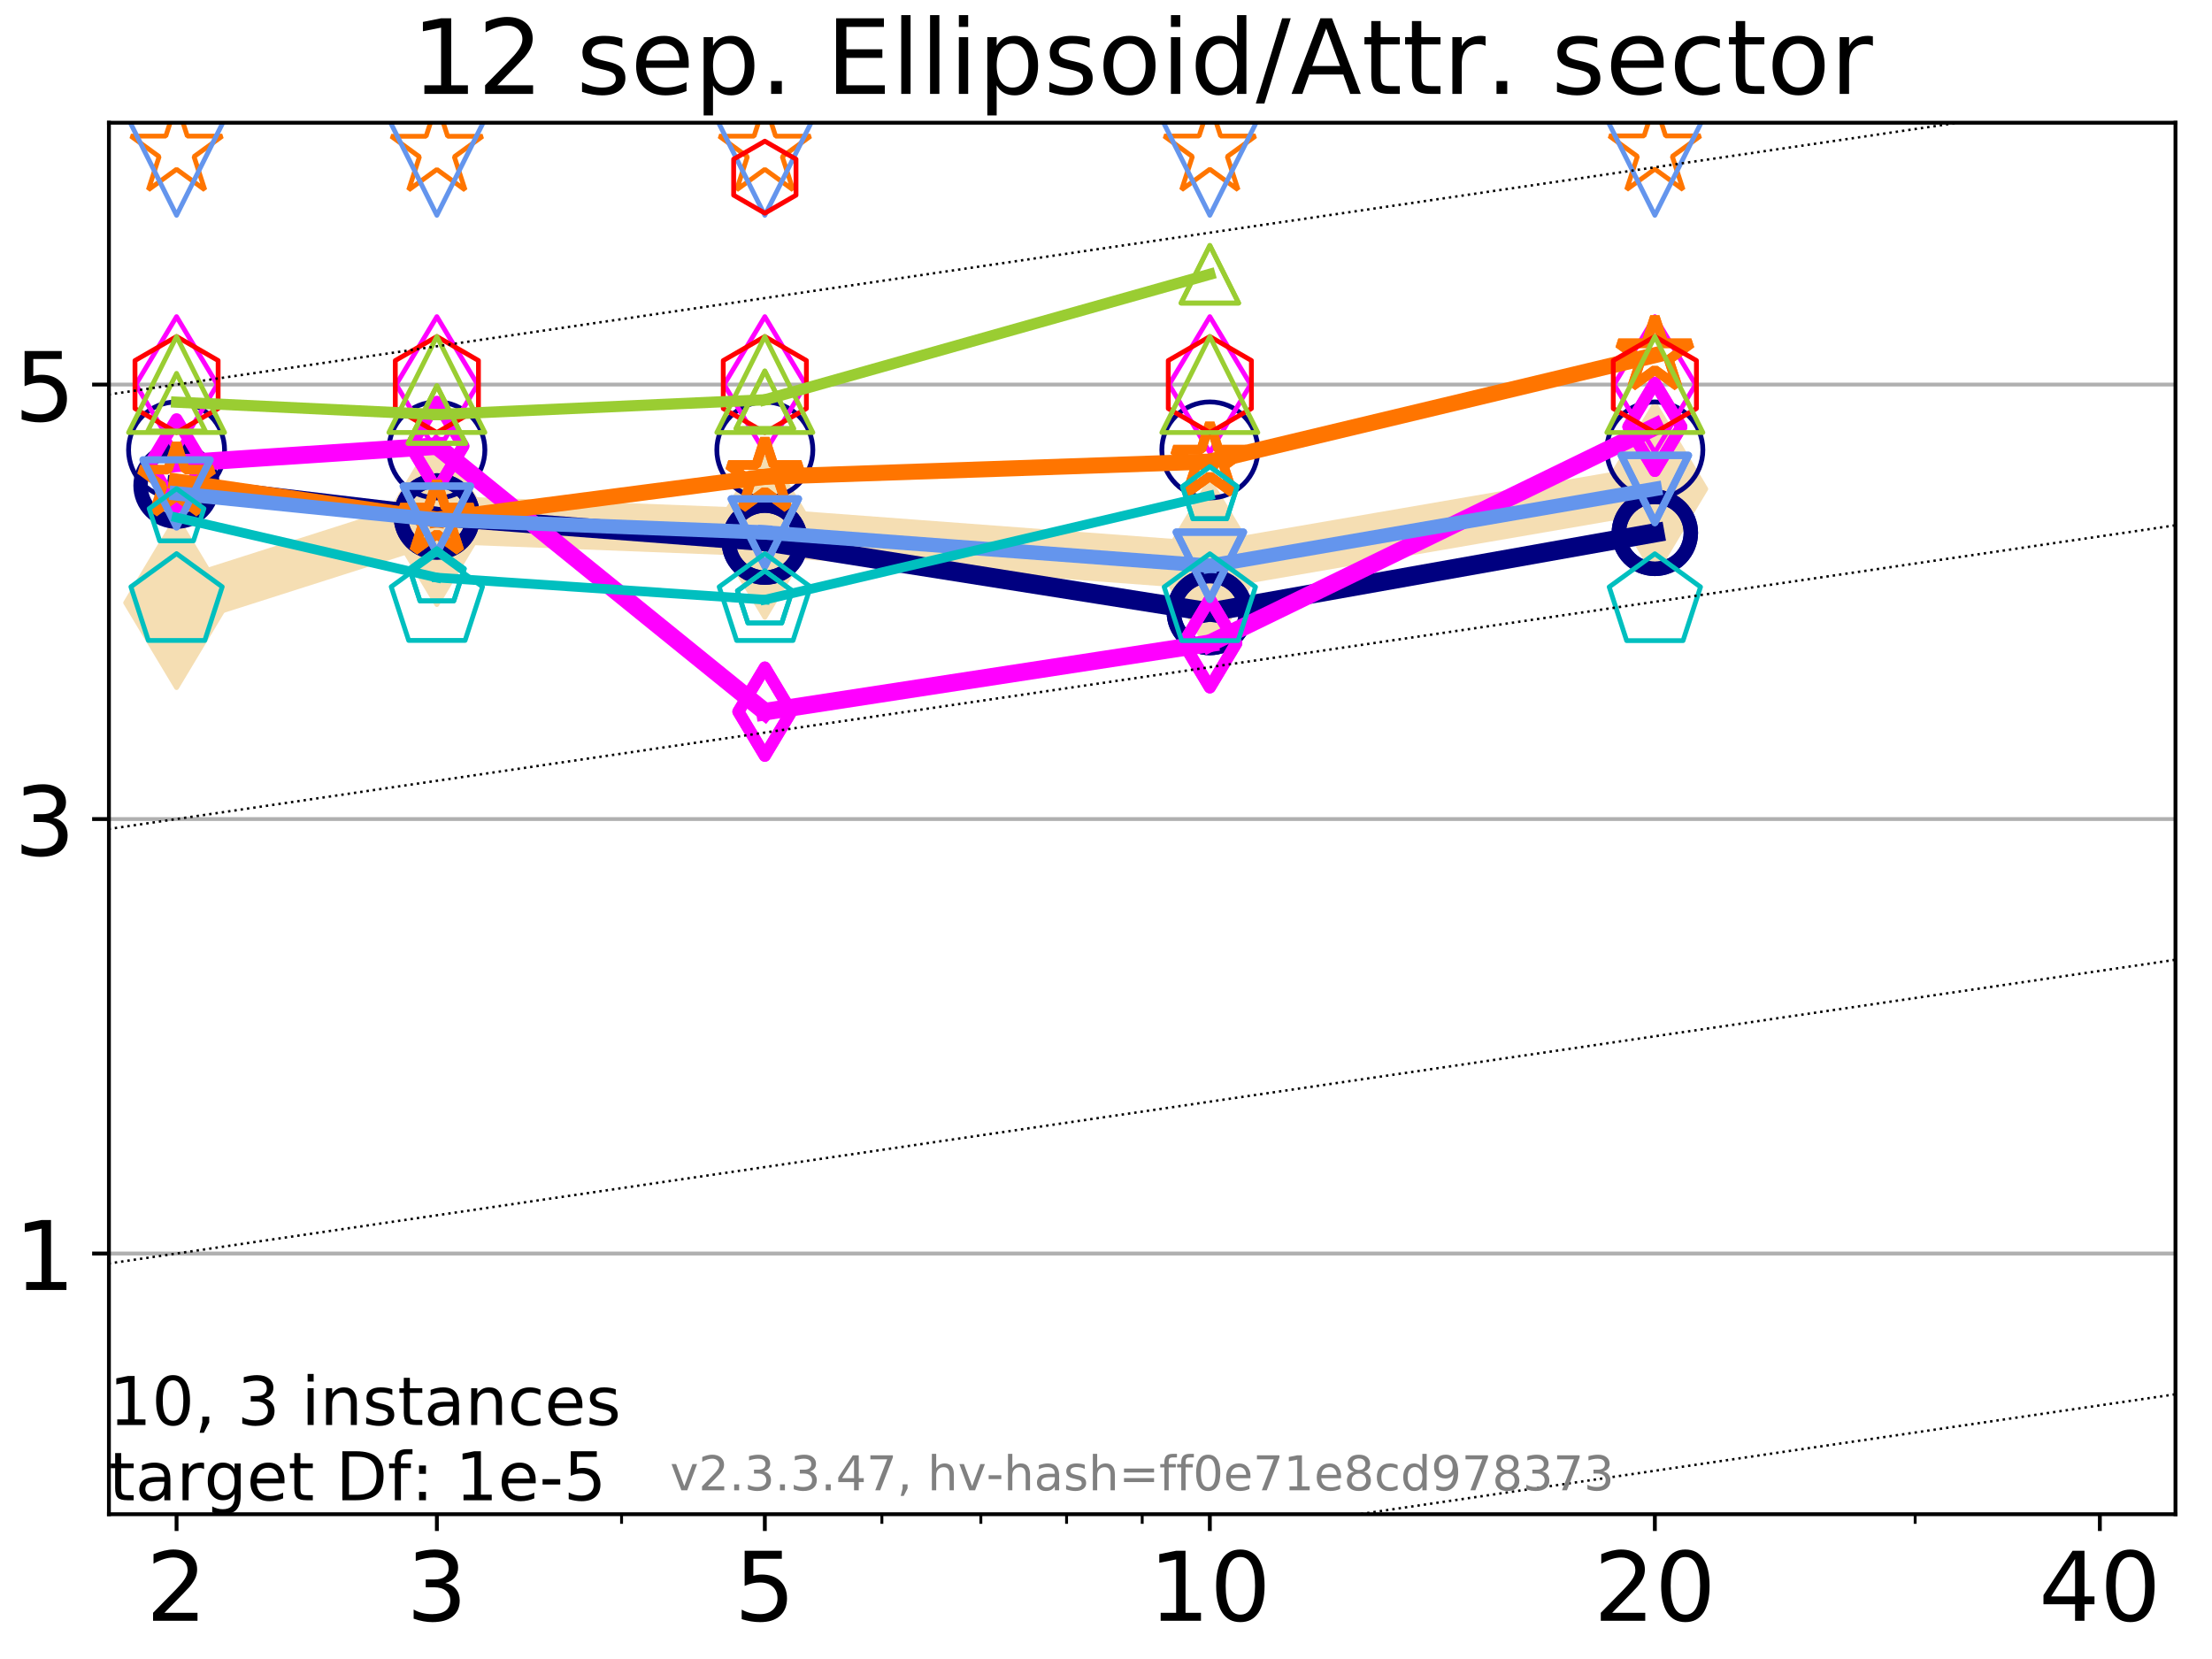 <?xml version="1.0" encoding="utf-8" standalone="no"?>
<!DOCTYPE svg PUBLIC "-//W3C//DTD SVG 1.1//EN"
  "http://www.w3.org/Graphics/SVG/1.1/DTD/svg11.dtd">
<!-- Created with matplotlib (https://matplotlib.org/) -->
<svg height="345.6pt" version="1.1" viewBox="0 0 460.8 345.6" width="460.8pt" xmlns="http://www.w3.org/2000/svg" xmlns:xlink="http://www.w3.org/1999/xlink">
 <defs>
  <style type="text/css">
*{stroke-linecap:butt;stroke-linejoin:round;}
  </style>
 </defs>
 <g id="figure_1">
  <g id="patch_1">
   <path d="M 0 345.6 
L 460.8 345.6 
L 460.8 0 
L 0 0 
z
" style="fill:#ffffff;"/>
  </g>
  <g id="axes_1">
   <g id="patch_2">
    <path d="M 22.69 315.44 
L 453.192 315.44 
L 453.192 25.56 
L 22.69 25.56 
z
" style="fill:#ffffff;"/>
   </g>
   <g id="line2d_1">
    <path clip-path="url(#pf37058fa23)" d="M 36.781 125.563 
L 91.009 108.267 
L 159.329 110.921 
L 252.032 117.85 
L 344.736 101.858 
" style="fill:none;stroke:#f5deb3;stroke-linecap:square;stroke-width:10;"/>
    <defs>
     <path d="M 0 17.678 
L 10.607 0 
L 0 -17.678 
L -10.607 0 
z
" id="mfa8e11a630" style="stroke:#f5deb3;stroke-linejoin:miter;"/>
    </defs>
    <g clip-path="url(#pf37058fa23)">
     <use style="fill:#f5deb3;stroke:#f5deb3;stroke-linejoin:miter;" x="36.781" xlink:href="#mfa8e11a630" y="125.563"/>
     <use style="fill:#f5deb3;stroke:#f5deb3;stroke-linejoin:miter;" x="91.009" xlink:href="#mfa8e11a630" y="108.267"/>
     <use style="fill:#f5deb3;stroke:#f5deb3;stroke-linejoin:miter;" x="159.329" xlink:href="#mfa8e11a630" y="110.921"/>
     <use style="fill:#f5deb3;stroke:#f5deb3;stroke-linejoin:miter;" x="252.032" xlink:href="#mfa8e11a630" y="117.85"/>
     <use style="fill:#f5deb3;stroke:#f5deb3;stroke-linejoin:miter;" x="344.736" xlink:href="#mfa8e11a630" y="101.858"/>
    </g>
   </g>
   <g id="matplotlib.axis_1">
    <g id="xtick_1">
     <g id="line2d_2">
      <defs>
       <path d="M 0 0 
L 0 3.5 
" id="m0b758e205a" style="stroke:#000000;stroke-width:0.8;"/>
      </defs>
      <g>
       <use style="stroke:#000000;stroke-width:0.8;" x="36.781" xlink:href="#m0b758e205a" y="315.44"/>
      </g>
     </g>
     <g id="text_1">
      <!-- 2 -->
      <defs>
       <path d="M 19.188 8.297 
L 53.609 8.297 
L 53.609 0 
L 7.328 0 
L 7.328 8.297 
Q 12.938 14.109 22.625 23.891 
Q 32.328 33.688 34.812 36.531 
Q 39.547 41.844 41.422 45.531 
Q 43.312 49.219 43.312 52.781 
Q 43.312 58.594 39.234 62.25 
Q 35.156 65.922 28.609 65.922 
Q 23.969 65.922 18.812 64.312 
Q 13.672 62.703 7.812 59.422 
L 7.812 69.391 
Q 13.766 71.781 18.938 73 
Q 24.125 74.219 28.422 74.219 
Q 39.75 74.219 46.484 68.547 
Q 53.219 62.891 53.219 53.422 
Q 53.219 48.922 51.531 44.891 
Q 49.859 40.875 45.406 35.406 
Q 44.188 33.984 37.641 27.219 
Q 31.109 20.453 19.188 8.297 
z
" id="DejaVuSans-50"/>
      </defs>
      <g transform="translate(30.419 337.637)scale(0.2 -0.2)">
       <use xlink:href="#DejaVuSans-50"/>
      </g>
     </g>
    </g>
    <g id="xtick_2">
     <g id="line2d_3">
      <g>
       <use style="stroke:#000000;stroke-width:0.8;" x="91.009" xlink:href="#m0b758e205a" y="315.44"/>
      </g>
     </g>
     <g id="text_2">
      <!-- 3 -->
      <defs>
       <path d="M 40.578 39.312 
Q 47.656 37.797 51.625 33 
Q 55.609 28.219 55.609 21.188 
Q 55.609 10.406 48.188 4.484 
Q 40.766 -1.422 27.094 -1.422 
Q 22.516 -1.422 17.656 -0.516 
Q 12.797 0.391 7.625 2.203 
L 7.625 11.719 
Q 11.719 9.328 16.594 8.109 
Q 21.484 6.891 26.812 6.891 
Q 36.078 6.891 40.938 10.547 
Q 45.797 14.203 45.797 21.188 
Q 45.797 27.641 41.281 31.266 
Q 36.766 34.906 28.719 34.906 
L 20.219 34.906 
L 20.219 43.016 
L 29.109 43.016 
Q 36.375 43.016 40.234 45.922 
Q 44.094 48.828 44.094 54.297 
Q 44.094 59.906 40.109 62.906 
Q 36.141 65.922 28.719 65.922 
Q 24.656 65.922 20.016 65.031 
Q 15.375 64.156 9.812 62.312 
L 9.812 71.094 
Q 15.438 72.656 20.344 73.438 
Q 25.25 74.219 29.594 74.219 
Q 40.828 74.219 47.359 69.109 
Q 53.906 64.016 53.906 55.328 
Q 53.906 49.266 50.438 45.094 
Q 46.969 40.922 40.578 39.312 
z
" id="DejaVuSans-51"/>
      </defs>
      <g transform="translate(84.647 337.637)scale(0.2 -0.2)">
       <use xlink:href="#DejaVuSans-51"/>
      </g>
     </g>
    </g>
    <g id="xtick_3">
     <g id="line2d_4">
      <g>
       <use style="stroke:#000000;stroke-width:0.8;" x="159.329" xlink:href="#m0b758e205a" y="315.44"/>
      </g>
     </g>
     <g id="text_3">
      <!-- 5 -->
      <defs>
       <path d="M 10.797 72.906 
L 49.516 72.906 
L 49.516 64.594 
L 19.828 64.594 
L 19.828 46.734 
Q 21.969 47.469 24.109 47.828 
Q 26.266 48.188 28.422 48.188 
Q 40.625 48.188 47.75 41.5 
Q 54.891 34.812 54.891 23.391 
Q 54.891 11.625 47.562 5.094 
Q 40.234 -1.422 26.906 -1.422 
Q 22.312 -1.422 17.547 -0.641 
Q 12.797 0.141 7.719 1.703 
L 7.719 11.625 
Q 12.109 9.234 16.797 8.062 
Q 21.484 6.891 26.703 6.891 
Q 35.156 6.891 40.078 11.328 
Q 45.016 15.766 45.016 23.391 
Q 45.016 31 40.078 35.438 
Q 35.156 39.891 26.703 39.891 
Q 22.75 39.891 18.812 39.016 
Q 14.891 38.141 10.797 36.281 
z
" id="DejaVuSans-53"/>
      </defs>
      <g transform="translate(152.966 337.637)scale(0.2 -0.2)">
       <use xlink:href="#DejaVuSans-53"/>
      </g>
     </g>
    </g>
    <g id="xtick_4">
     <g id="line2d_5">
      <g>
       <use style="stroke:#000000;stroke-width:0.8;" x="252.032" xlink:href="#m0b758e205a" y="315.44"/>
      </g>
     </g>
     <g id="text_4">
      <!-- 10 -->
      <defs>
       <path d="M 12.406 8.297 
L 28.516 8.297 
L 28.516 63.922 
L 10.984 60.406 
L 10.984 69.391 
L 28.422 72.906 
L 38.281 72.906 
L 38.281 8.297 
L 54.391 8.297 
L 54.391 0 
L 12.406 0 
z
" id="DejaVuSans-49"/>
       <path d="M 31.781 66.406 
Q 24.172 66.406 20.328 58.906 
Q 16.5 51.422 16.5 36.375 
Q 16.5 21.391 20.328 13.891 
Q 24.172 6.391 31.781 6.391 
Q 39.453 6.391 43.281 13.891 
Q 47.125 21.391 47.125 36.375 
Q 47.125 51.422 43.281 58.906 
Q 39.453 66.406 31.781 66.406 
z
M 31.781 74.219 
Q 44.047 74.219 50.516 64.516 
Q 56.984 54.828 56.984 36.375 
Q 56.984 17.969 50.516 8.266 
Q 44.047 -1.422 31.781 -1.422 
Q 19.531 -1.422 13.062 8.266 
Q 6.594 17.969 6.594 36.375 
Q 6.594 54.828 13.062 64.516 
Q 19.531 74.219 31.781 74.219 
z
" id="DejaVuSans-48"/>
      </defs>
      <g transform="translate(239.307 337.637)scale(0.2 -0.2)">
       <use xlink:href="#DejaVuSans-49"/>
       <use x="63.623" xlink:href="#DejaVuSans-48"/>
      </g>
     </g>
    </g>
    <g id="xtick_5">
     <g id="line2d_6">
      <g>
       <use style="stroke:#000000;stroke-width:0.8;" x="344.736" xlink:href="#m0b758e205a" y="315.44"/>
      </g>
     </g>
     <g id="text_5">
      <!-- 20 -->
      <g transform="translate(332.011 337.637)scale(0.2 -0.2)">
       <use xlink:href="#DejaVuSans-50"/>
       <use x="63.623" xlink:href="#DejaVuSans-48"/>
      </g>
     </g>
    </g>
    <g id="xtick_6">
     <g id="line2d_7">
      <g>
       <use style="stroke:#000000;stroke-width:0.8;" x="437.439" xlink:href="#m0b758e205a" y="315.44"/>
      </g>
     </g>
     <g id="text_6">
      <!-- 40 -->
      <defs>
       <path d="M 37.797 64.312 
L 12.891 25.391 
L 37.797 25.391 
z
M 35.203 72.906 
L 47.609 72.906 
L 47.609 25.391 
L 58.016 25.391 
L 58.016 17.188 
L 47.609 17.188 
L 47.609 0 
L 37.797 0 
L 37.797 17.188 
L 4.891 17.188 
L 4.891 26.703 
z
" id="DejaVuSans-52"/>
      </defs>
      <g transform="translate(424.714 337.637)scale(0.2 -0.2)">
       <use xlink:href="#DejaVuSans-52"/>
       <use x="63.623" xlink:href="#DejaVuSans-48"/>
      </g>
     </g>
    </g>
    <g id="xtick_7">
     <g id="line2d_8">
      <defs>
       <path d="M 0 0 
L 0 2 
" id="mf70145eeaa" style="stroke:#000000;stroke-width:0.6;"/>
      </defs>
      <g>
       <use style="stroke:#000000;stroke-width:0.6;" x="129.485" xlink:href="#mf70145eeaa" y="315.44"/>
      </g>
     </g>
    </g>
    <g id="xtick_8">
     <g id="line2d_9">
      <g>
       <use style="stroke:#000000;stroke-width:0.6;" x="183.713" xlink:href="#mf70145eeaa" y="315.44"/>
      </g>
     </g>
    </g>
    <g id="xtick_9">
     <g id="line2d_10">
      <g>
       <use style="stroke:#000000;stroke-width:0.6;" x="204.329" xlink:href="#mf70145eeaa" y="315.44"/>
      </g>
     </g>
    </g>
    <g id="xtick_10">
     <g id="line2d_11">
      <g>
       <use style="stroke:#000000;stroke-width:0.6;" x="222.188" xlink:href="#mf70145eeaa" y="315.44"/>
      </g>
     </g>
    </g>
    <g id="xtick_11">
     <g id="line2d_12">
      <g>
       <use style="stroke:#000000;stroke-width:0.6;" x="237.941" xlink:href="#mf70145eeaa" y="315.44"/>
      </g>
     </g>
    </g>
    <g id="xtick_12">
     <g id="line2d_13">
      <g>
       <use style="stroke:#000000;stroke-width:0.6;" x="398.964" xlink:href="#mf70145eeaa" y="315.44"/>
      </g>
     </g>
    </g>
   </g>
   <g id="matplotlib.axis_2">
    <g id="ytick_1">
     <g id="line2d_14">
      <path clip-path="url(#pf37058fa23)" d="M 22.69 261.132 
L 453.192 261.132 
" style="fill:none;stroke:#b0b0b0;stroke-linecap:square;stroke-width:0.8;"/>
     </g>
     <g id="line2d_15">
      <defs>
       <path d="M 0 0 
L -3.5 0 
" id="mf8621a1e2c" style="stroke:#000000;stroke-width:0.8;"/>
      </defs>
      <g>
       <use style="stroke:#000000;stroke-width:0.8;" x="22.69" xlink:href="#mf8621a1e2c" y="261.132"/>
      </g>
     </g>
     <g id="text_7">
      <!-- 1 -->
      <g transform="translate(2.965 268.731)scale(0.2 -0.2)">
       <use xlink:href="#DejaVuSans-49"/>
      </g>
     </g>
    </g>
    <g id="ytick_2">
     <g id="line2d_16">
      <path clip-path="url(#pf37058fa23)" d="M 22.69 170.62 
L 453.192 170.62 
" style="fill:none;stroke:#b0b0b0;stroke-linecap:square;stroke-width:0.8;"/>
     </g>
     <g id="line2d_17">
      <g>
       <use style="stroke:#000000;stroke-width:0.8;" x="22.69" xlink:href="#mf8621a1e2c" y="170.62"/>
      </g>
     </g>
     <g id="text_8">
      <!-- 3 -->
      <g transform="translate(2.965 178.218)scale(0.2 -0.2)">
       <use xlink:href="#DejaVuSans-51"/>
      </g>
     </g>
    </g>
    <g id="ytick_3">
     <g id="line2d_18">
      <path clip-path="url(#pf37058fa23)" d="M 22.69 80.107 
L 453.192 80.107 
" style="fill:none;stroke:#b0b0b0;stroke-linecap:square;stroke-width:0.8;"/>
     </g>
     <g id="line2d_19">
      <g>
       <use style="stroke:#000000;stroke-width:0.8;" x="22.69" xlink:href="#mf8621a1e2c" y="80.107"/>
      </g>
     </g>
     <g id="text_9">
      <!-- 5 -->
      <g transform="translate(2.965 87.706)scale(0.2 -0.2)">
       <use xlink:href="#DejaVuSans-53"/>
      </g>
     </g>
    </g>
   </g>
   <g id="line2d_20">
    <path clip-path="url(#pf37058fa23)" d="M 36.781 101.16 
L 91.009 107.582 
" style="fill:none;stroke:#000080;stroke-linecap:square;stroke-width:4;"/>
    <defs>
     <path d="M 0 7.5 
C 1.989 7.5 3.897 6.71 5.303 5.303 
C 6.71 3.897 7.5 1.989 7.5 0 
C 7.5 -1.989 6.71 -3.897 5.303 -5.303 
C 3.897 -6.71 1.989 -7.5 0 -7.5 
C -1.989 -7.5 -3.897 -6.71 -5.303 -5.303 
C -6.71 -3.897 -7.5 -1.989 -7.5 0 
C -7.5 1.989 -6.71 3.897 -5.303 5.303 
C -3.897 6.71 -1.989 7.5 0 7.5 
z
" id="macfe67b1b6" style="stroke:#000080;stroke-width:3;"/>
    </defs>
    <g clip-path="url(#pf37058fa23)">
     <use style="fill-opacity:0;stroke:#000080;stroke-width:3;" x="36.781" xlink:href="#macfe67b1b6" y="101.16"/>
     <use style="fill-opacity:0;stroke:#000080;stroke-width:3;" x="91.009" xlink:href="#macfe67b1b6" y="107.582"/>
    </g>
   </g>
   <g id="line2d_21">
    <path clip-path="url(#pf37058fa23)" d="M 91.009 107.582 
L 159.329 112.826 
" style="fill:none;stroke:#000080;stroke-linecap:square;stroke-width:4;"/>
    <g clip-path="url(#pf37058fa23)">
     <use style="fill-opacity:0;stroke:#000080;stroke-width:3;" x="91.009" xlink:href="#macfe67b1b6" y="107.582"/>
     <use style="fill-opacity:0;stroke:#000080;stroke-width:3;" x="159.329" xlink:href="#macfe67b1b6" y="112.826"/>
    </g>
   </g>
   <g id="line2d_22">
    <path clip-path="url(#pf37058fa23)" d="M 159.329 112.826 
L 252.032 127.499 
" style="fill:none;stroke:#000080;stroke-linecap:square;stroke-width:4;"/>
    <g clip-path="url(#pf37058fa23)">
     <use style="fill-opacity:0;stroke:#000080;stroke-width:3;" x="159.329" xlink:href="#macfe67b1b6" y="112.826"/>
     <use style="fill-opacity:0;stroke:#000080;stroke-width:3;" x="252.032" xlink:href="#macfe67b1b6" y="127.499"/>
    </g>
   </g>
   <g id="line2d_23">
    <path clip-path="url(#pf37058fa23)" d="M 252.032 127.499 
L 344.736 111.004 
" style="fill:none;stroke:#000080;stroke-linecap:square;stroke-width:4;"/>
    <g clip-path="url(#pf37058fa23)">
     <use style="fill-opacity:0;stroke:#000080;stroke-width:3;" x="252.032" xlink:href="#macfe67b1b6" y="127.499"/>
     <use style="fill-opacity:0;stroke:#000080;stroke-width:3;" x="344.736" xlink:href="#macfe67b1b6" y="111.004"/>
    </g>
   </g>
   <g id="line2d_24">
    <path clip-path="url(#pf37058fa23)" d="M 344.736 111.004 
" style="fill:none;stroke:#000080;stroke-linecap:square;stroke-width:4;"/>
    <g clip-path="url(#pf37058fa23)">
     <use style="fill-opacity:0;stroke:#000080;stroke-width:3;" x="344.736" xlink:href="#macfe67b1b6" y="111.004"/>
    </g>
   </g>
   <g id="line2d_25"/>
   <g id="line2d_26">
    <defs>
     <path d="M 0 10 
C 2.652 10 5.196 8.946 7.071 7.071 
C 8.946 5.196 10 2.652 10 0 
C 10 -2.652 8.946 -5.196 7.071 -7.071 
C 5.196 -8.946 2.652 -10 0 -10 
C -2.652 -10 -5.196 -8.946 -7.071 -7.071 
C -8.946 -5.196 -10 -2.652 -10 0 
C -10 2.652 -8.946 5.196 -7.071 7.071 
C -5.196 8.946 -2.652 10 0 10 
z
" id="m165fe18e5e" style="stroke:#000080;"/>
    </defs>
    <g clip-path="url(#pf37058fa23)">
     <use style="fill-opacity:0;stroke:#000080;" x="36.781" xlink:href="#m165fe18e5e" y="93.728"/>
     <use style="fill-opacity:0;stroke:#000080;" x="91.009" xlink:href="#m165fe18e5e" y="93.729"/>
     <use style="fill-opacity:0;stroke:#000080;" x="159.329" xlink:href="#m165fe18e5e" y="93.73"/>
     <use style="fill-opacity:0;stroke:#000080;" x="252.032" xlink:href="#m165fe18e5e" y="93.73"/>
     <use style="fill-opacity:0;stroke:#000080;" x="344.736" xlink:href="#m165fe18e5e" y="93.728"/>
    </g>
   </g>
   <g id="line2d_27">
    <path clip-path="url(#pf37058fa23)" d="M 36.781 96.529 
L 91.009 92.925 
" style="fill:none;stroke:#ff00ff;stroke-linecap:square;stroke-width:3.667;"/>
    <defs>
     <path d="M 0 9.192 
L 5.515 0 
L 0 -9.192 
L -5.515 0 
z
" id="m29b256289a" style="stroke:#ff00ff;stroke-linejoin:miter;stroke-width:2.5;"/>
    </defs>
    <g clip-path="url(#pf37058fa23)">
     <use style="fill-opacity:0;stroke:#ff00ff;stroke-linejoin:miter;stroke-width:2.5;" x="36.781" xlink:href="#m29b256289a" y="96.529"/>
     <use style="fill-opacity:0;stroke:#ff00ff;stroke-linejoin:miter;stroke-width:2.5;" x="91.009" xlink:href="#m29b256289a" y="92.925"/>
    </g>
   </g>
   <g id="line2d_28">
    <path clip-path="url(#pf37058fa23)" d="M 91.009 92.925 
L 159.329 148.25 
" style="fill:none;stroke:#ff00ff;stroke-linecap:square;stroke-width:3.667;"/>
    <g clip-path="url(#pf37058fa23)">
     <use style="fill-opacity:0;stroke:#ff00ff;stroke-linejoin:miter;stroke-width:2.5;" x="91.009" xlink:href="#m29b256289a" y="92.925"/>
     <use style="fill-opacity:0;stroke:#ff00ff;stroke-linejoin:miter;stroke-width:2.5;" x="159.329" xlink:href="#m29b256289a" y="148.25"/>
    </g>
   </g>
   <g id="line2d_29">
    <path clip-path="url(#pf37058fa23)" d="M 159.329 148.25 
L 252.032 134.008 
" style="fill:none;stroke:#ff00ff;stroke-linecap:square;stroke-width:3.667;"/>
    <g clip-path="url(#pf37058fa23)">
     <use style="fill-opacity:0;stroke:#ff00ff;stroke-linejoin:miter;stroke-width:2.5;" x="159.329" xlink:href="#m29b256289a" y="148.25"/>
     <use style="fill-opacity:0;stroke:#ff00ff;stroke-linejoin:miter;stroke-width:2.5;" x="252.032" xlink:href="#m29b256289a" y="134.008"/>
    </g>
   </g>
   <g id="line2d_30">
    <path clip-path="url(#pf37058fa23)" d="M 252.032 134.008 
L 344.736 88.915 
" style="fill:none;stroke:#ff00ff;stroke-linecap:square;stroke-width:3.667;"/>
    <g clip-path="url(#pf37058fa23)">
     <use style="fill-opacity:0;stroke:#ff00ff;stroke-linejoin:miter;stroke-width:2.5;" x="252.032" xlink:href="#m29b256289a" y="134.008"/>
     <use style="fill-opacity:0;stroke:#ff00ff;stroke-linejoin:miter;stroke-width:2.5;" x="344.736" xlink:href="#m29b256289a" y="88.915"/>
    </g>
   </g>
   <g id="line2d_31">
    <path clip-path="url(#pf37058fa23)" d="M 344.736 88.915 
" style="fill:none;stroke:#ff00ff;stroke-linecap:square;stroke-width:3.667;"/>
    <g clip-path="url(#pf37058fa23)">
     <use style="fill-opacity:0;stroke:#ff00ff;stroke-linejoin:miter;stroke-width:2.5;" x="344.736" xlink:href="#m29b256289a" y="88.915"/>
    </g>
   </g>
   <g id="line2d_32"/>
   <g id="line2d_33">
    <defs>
     <path d="M 0 14.142 
L 8.485 0 
L 0 -14.142 
L -8.485 0 
z
" id="m65a7c9622f" style="stroke:#ff00ff;stroke-linejoin:miter;"/>
    </defs>
    <g clip-path="url(#pf37058fa23)">
     <use style="fill-opacity:0;stroke:#ff00ff;stroke-linejoin:miter;" x="36.781" xlink:href="#m65a7c9622f" y="80.106"/>
     <use style="fill-opacity:0;stroke:#ff00ff;stroke-linejoin:miter;" x="91.009" xlink:href="#m65a7c9622f" y="80.107"/>
     <use style="fill-opacity:0;stroke:#ff00ff;stroke-linejoin:miter;" x="159.329" xlink:href="#m65a7c9622f" y="80.107"/>
     <use style="fill-opacity:0;stroke:#ff00ff;stroke-linejoin:miter;" x="252.032" xlink:href="#m65a7c9622f" y="80.107"/>
     <use style="fill-opacity:0;stroke:#ff00ff;stroke-linejoin:miter;" x="344.736" xlink:href="#m65a7c9622f" y="80.107"/>
    </g>
   </g>
   <g id="line2d_34">
    <path clip-path="url(#pf37058fa23)" d="M 36.781 100.301 
L 91.009 108.223 
" style="fill:none;stroke:#ff7500;stroke-linecap:square;stroke-width:3.333;"/>
    <defs>
     <path d="M 0 -8 
L -1.796 -2.472 
L -7.608 -2.472 
L -2.906 0.944 
L -4.702 6.472 
L -0 3.056 
L 4.702 6.472 
L 2.906 0.944 
L 7.608 -2.472 
L 1.796 -2.472 
z
" id="m8217026dff" style="stroke:#ff7500;stroke-linejoin:bevel;stroke-width:2;"/>
    </defs>
    <g clip-path="url(#pf37058fa23)">
     <use style="fill-opacity:0;stroke:#ff7500;stroke-linejoin:bevel;stroke-width:2;" x="36.781" xlink:href="#m8217026dff" y="100.301"/>
     <use style="fill-opacity:0;stroke:#ff7500;stroke-linejoin:bevel;stroke-width:2;" x="91.009" xlink:href="#m8217026dff" y="108.223"/>
    </g>
   </g>
   <g id="line2d_35">
    <path clip-path="url(#pf37058fa23)" d="M 91.009 108.223 
L 159.329 99.332 
" style="fill:none;stroke:#ff7500;stroke-linecap:square;stroke-width:3.333;"/>
    <g clip-path="url(#pf37058fa23)">
     <use style="fill-opacity:0;stroke:#ff7500;stroke-linejoin:bevel;stroke-width:2;" x="91.009" xlink:href="#m8217026dff" y="108.223"/>
     <use style="fill-opacity:0;stroke:#ff7500;stroke-linejoin:bevel;stroke-width:2;" x="159.329" xlink:href="#m8217026dff" y="99.332"/>
    </g>
   </g>
   <g id="line2d_36">
    <path clip-path="url(#pf37058fa23)" d="M 159.329 99.332 
L 252.032 96.146 
" style="fill:none;stroke:#ff7500;stroke-linecap:square;stroke-width:3.333;"/>
    <g clip-path="url(#pf37058fa23)">
     <use style="fill-opacity:0;stroke:#ff7500;stroke-linejoin:bevel;stroke-width:2;" x="159.329" xlink:href="#m8217026dff" y="99.332"/>
     <use style="fill-opacity:0;stroke:#ff7500;stroke-linejoin:bevel;stroke-width:2;" x="252.032" xlink:href="#m8217026dff" y="96.146"/>
    </g>
   </g>
   <g id="line2d_37">
    <path clip-path="url(#pf37058fa23)" d="M 252.032 96.146 
L 344.736 73.989 
" style="fill:none;stroke:#ff7500;stroke-linecap:square;stroke-width:3.333;"/>
    <g clip-path="url(#pf37058fa23)">
     <use style="fill-opacity:0;stroke:#ff7500;stroke-linejoin:bevel;stroke-width:2;" x="252.032" xlink:href="#m8217026dff" y="96.146"/>
     <use style="fill-opacity:0;stroke:#ff7500;stroke-linejoin:bevel;stroke-width:2;" x="344.736" xlink:href="#m8217026dff" y="73.989"/>
    </g>
   </g>
   <g id="line2d_38">
    <path clip-path="url(#pf37058fa23)" d="M 344.736 73.989 
" style="fill:none;stroke:#ff7500;stroke-linecap:square;stroke-width:3.333;"/>
    <g clip-path="url(#pf37058fa23)">
     <use style="fill-opacity:0;stroke:#ff7500;stroke-linejoin:bevel;stroke-width:2;" x="344.736" xlink:href="#m8217026dff" y="73.989"/>
    </g>
   </g>
   <g id="line2d_39"/>
   <g id="line2d_40">
    <defs>
     <path d="M 0 -10 
L -2.245 -3.09 
L -9.511 -3.09 
L -3.633 1.18 
L -5.878 8.09 
L -0 3.82 
L 5.878 8.09 
L 3.633 1.18 
L 9.511 -3.09 
L 2.245 -3.09 
z
" id="me4bd473ff6" style="stroke:#ff7500;stroke-linejoin:bevel;"/>
    </defs>
    <g clip-path="url(#pf37058fa23)">
     <use style="fill-opacity:0;stroke:#ff7500;stroke-linejoin:bevel;" x="36.781" xlink:href="#me4bd473ff6" y="31.447"/>
     <use style="fill-opacity:0;stroke:#ff7500;stroke-linejoin:bevel;" x="91.009" xlink:href="#me4bd473ff6" y="31.479"/>
     <use style="fill-opacity:0;stroke:#ff7500;stroke-linejoin:bevel;" x="159.329" xlink:href="#me4bd473ff6" y="31.453"/>
     <use style="fill-opacity:0;stroke:#ff7500;stroke-linejoin:bevel;" x="252.032" xlink:href="#me4bd473ff6" y="31.435"/>
     <use style="fill-opacity:0;stroke:#ff7500;stroke-linejoin:bevel;" x="344.736" xlink:href="#me4bd473ff6" y="31.402"/>
    </g>
   </g>
   <g id="line2d_41">
    <path clip-path="url(#pf37058fa23)" d="M 36.781 102.785 
L 91.009 108.267 
" style="fill:none;stroke:#6495ed;stroke-linecap:square;stroke-width:3;"/>
    <defs>
     <path d="M -0 7 
L 7 -7 
L -7 -7 
z
" id="mffec752081" style="stroke:#6495ed;stroke-linejoin:miter;stroke-width:1.5;"/>
    </defs>
    <g clip-path="url(#pf37058fa23)">
     <use style="fill-opacity:0;stroke:#6495ed;stroke-linejoin:miter;stroke-width:1.5;" x="36.781" xlink:href="#mffec752081" y="102.785"/>
     <use style="fill-opacity:0;stroke:#6495ed;stroke-linejoin:miter;stroke-width:1.5;" x="91.009" xlink:href="#mffec752081" y="108.267"/>
    </g>
   </g>
   <g id="line2d_42">
    <path clip-path="url(#pf37058fa23)" d="M 91.009 108.267 
L 159.329 110.922 
" style="fill:none;stroke:#6495ed;stroke-linecap:square;stroke-width:3;"/>
    <g clip-path="url(#pf37058fa23)">
     <use style="fill-opacity:0;stroke:#6495ed;stroke-linejoin:miter;stroke-width:1.5;" x="91.009" xlink:href="#mffec752081" y="108.267"/>
     <use style="fill-opacity:0;stroke:#6495ed;stroke-linejoin:miter;stroke-width:1.5;" x="159.329" xlink:href="#mffec752081" y="110.922"/>
    </g>
   </g>
   <g id="line2d_43">
    <path clip-path="url(#pf37058fa23)" d="M 159.329 110.922 
L 252.032 117.851 
" style="fill:none;stroke:#6495ed;stroke-linecap:square;stroke-width:3;"/>
    <g clip-path="url(#pf37058fa23)">
     <use style="fill-opacity:0;stroke:#6495ed;stroke-linejoin:miter;stroke-width:1.5;" x="159.329" xlink:href="#mffec752081" y="110.922"/>
     <use style="fill-opacity:0;stroke:#6495ed;stroke-linejoin:miter;stroke-width:1.5;" x="252.032" xlink:href="#mffec752081" y="117.851"/>
    </g>
   </g>
   <g id="line2d_44">
    <path clip-path="url(#pf37058fa23)" d="M 252.032 117.851 
L 344.736 101.858 
" style="fill:none;stroke:#6495ed;stroke-linecap:square;stroke-width:3;"/>
    <g clip-path="url(#pf37058fa23)">
     <use style="fill-opacity:0;stroke:#6495ed;stroke-linejoin:miter;stroke-width:1.5;" x="252.032" xlink:href="#mffec752081" y="117.851"/>
     <use style="fill-opacity:0;stroke:#6495ed;stroke-linejoin:miter;stroke-width:1.5;" x="344.736" xlink:href="#mffec752081" y="101.858"/>
    </g>
   </g>
   <g id="line2d_45">
    <path clip-path="url(#pf37058fa23)" d="M 344.736 101.858 
" style="fill:none;stroke:#6495ed;stroke-linecap:square;stroke-width:3;"/>
    <g clip-path="url(#pf37058fa23)">
     <use style="fill-opacity:0;stroke:#6495ed;stroke-linejoin:miter;stroke-width:1.5;" x="344.736" xlink:href="#mffec752081" y="101.858"/>
    </g>
   </g>
   <g id="line2d_46"/>
   <g id="line2d_47">
    <defs>
     <path d="M -0 10 
L 10 -10 
L -10 -10 
z
" id="m9bc29d2f7f" style="stroke:#6495ed;stroke-linejoin:miter;"/>
    </defs>
    <g clip-path="url(#pf37058fa23)">
     <use style="fill-opacity:0;stroke:#6495ed;stroke-linejoin:miter;" x="36.781" xlink:href="#m9bc29d2f7f" y="34.851"/>
     <use style="fill-opacity:0;stroke:#6495ed;stroke-linejoin:miter;" x="91.009" xlink:href="#m9bc29d2f7f" y="34.851"/>
     <use style="fill-opacity:0;stroke:#6495ed;stroke-linejoin:miter;" x="159.329" xlink:href="#m9bc29d2f7f" y="34.851"/>
     <use style="fill-opacity:0;stroke:#6495ed;stroke-linejoin:miter;" x="252.032" xlink:href="#m9bc29d2f7f" y="34.851"/>
     <use style="fill-opacity:0;stroke:#6495ed;stroke-linejoin:miter;" x="344.736" xlink:href="#m9bc29d2f7f" y="34.851"/>
    </g>
   </g>
   <g id="line2d_48">
    <path clip-path="url(#pf37058fa23)" d="M 159.329 36.908 
" style="fill:none;stroke:#ff0000;stroke-linecap:square;stroke-width:2.667;"/>
    <defs>
     <path d="M 0 -7.5 
L -6.495 -3.75 
L -6.495 3.75 
L -0 7.5 
L 6.495 3.75 
L 6.495 -3.75 
z
" id="me1422eceae" style="stroke:#ff0000;stroke-linejoin:miter;"/>
    </defs>
    <g clip-path="url(#pf37058fa23)">
     <use style="fill-opacity:0;stroke:#ff0000;stroke-linejoin:miter;" x="159.329" xlink:href="#me1422eceae" y="36.908"/>
    </g>
   </g>
   <g id="line2d_49"/>
   <g id="line2d_50">
    <defs>
     <path d="M 0 -10 
L -8.66 -5 
L -8.66 5 
L -0 10 
L 8.66 5 
L 8.66 -5 
z
" id="mb359a3954c" style="stroke:#ff0000;stroke-linejoin:miter;"/>
    </defs>
    <g clip-path="url(#pf37058fa23)">
     <use style="fill-opacity:0;stroke:#ff0000;stroke-linejoin:miter;" x="36.781" xlink:href="#mb359a3954c" y="80.107"/>
     <use style="fill-opacity:0;stroke:#ff0000;stroke-linejoin:miter;" x="91.009" xlink:href="#mb359a3954c" y="80.107"/>
     <use style="fill-opacity:0;stroke:#ff0000;stroke-linejoin:miter;" x="159.329" xlink:href="#mb359a3954c" y="80.107"/>
     <use style="fill-opacity:0;stroke:#ff0000;stroke-linejoin:miter;" x="252.032" xlink:href="#mb359a3954c" y="80.107"/>
     <use style="fill-opacity:0;stroke:#ff0000;stroke-linejoin:miter;" x="344.736" xlink:href="#mb359a3954c" y="80.107"/>
    </g>
   </g>
   <g id="line2d_51">
    <path clip-path="url(#pf37058fa23)" d="M 36.781 83.78 
L 91.009 86.358 
" style="fill:none;stroke:#9acd32;stroke-linecap:square;stroke-width:2.333;"/>
    <defs>
     <path d="M 0 -6 
L -6 6 
L 6 6 
z
" id="mc5c33073d5" style="stroke:#9acd32;stroke-linejoin:miter;"/>
    </defs>
    <g clip-path="url(#pf37058fa23)">
     <use style="fill-opacity:0;stroke:#9acd32;stroke-linejoin:miter;" x="36.781" xlink:href="#mc5c33073d5" y="83.78"/>
     <use style="fill-opacity:0;stroke:#9acd32;stroke-linejoin:miter;" x="91.009" xlink:href="#mc5c33073d5" y="86.358"/>
    </g>
   </g>
   <g id="line2d_52">
    <path clip-path="url(#pf37058fa23)" d="M 91.009 86.358 
L 159.329 83.286 
" style="fill:none;stroke:#9acd32;stroke-linecap:square;stroke-width:2.333;"/>
    <g clip-path="url(#pf37058fa23)">
     <use style="fill-opacity:0;stroke:#9acd32;stroke-linejoin:miter;" x="91.009" xlink:href="#mc5c33073d5" y="86.358"/>
     <use style="fill-opacity:0;stroke:#9acd32;stroke-linejoin:miter;" x="159.329" xlink:href="#mc5c33073d5" y="83.286"/>
    </g>
   </g>
   <g id="line2d_53">
    <path clip-path="url(#pf37058fa23)" d="M 159.329 83.286 
L 252.032 57.134 
" style="fill:none;stroke:#9acd32;stroke-linecap:square;stroke-width:2.333;"/>
    <g clip-path="url(#pf37058fa23)">
     <use style="fill-opacity:0;stroke:#9acd32;stroke-linejoin:miter;" x="159.329" xlink:href="#mc5c33073d5" y="83.286"/>
     <use style="fill-opacity:0;stroke:#9acd32;stroke-linejoin:miter;" x="252.032" xlink:href="#mc5c33073d5" y="57.134"/>
    </g>
   </g>
   <g id="line2d_54">
    <path clip-path="url(#pf37058fa23)" d="M 252.032 57.134 
" style="fill:none;stroke:#9acd32;stroke-linecap:square;stroke-width:2.333;"/>
    <g clip-path="url(#pf37058fa23)">
     <use style="fill-opacity:0;stroke:#9acd32;stroke-linejoin:miter;" x="252.032" xlink:href="#mc5c33073d5" y="57.134"/>
    </g>
   </g>
   <g id="line2d_55"/>
   <g id="line2d_56">
    <defs>
     <path d="M 0 -10 
L -10 10 
L 10 10 
z
" id="mface935244" style="stroke:#9acd32;stroke-linejoin:miter;"/>
    </defs>
    <g clip-path="url(#pf37058fa23)">
     <use style="fill-opacity:0;stroke:#9acd32;stroke-linejoin:miter;" x="36.781" xlink:href="#mface935244" y="80.104"/>
     <use style="fill-opacity:0;stroke:#9acd32;stroke-linejoin:miter;" x="91.009" xlink:href="#mface935244" y="80.094"/>
     <use style="fill-opacity:0;stroke:#9acd32;stroke-linejoin:miter;" x="159.329" xlink:href="#mface935244" y="80.098"/>
     <use style="fill-opacity:0;stroke:#9acd32;stroke-linejoin:miter;" x="252.032" xlink:href="#mface935244" y="80.104"/>
     <use style="fill-opacity:0;stroke:#9acd32;stroke-linejoin:miter;" x="344.736" xlink:href="#mface935244" y="80.104"/>
    </g>
   </g>
   <g id="line2d_57">
    <path clip-path="url(#pf37058fa23)" d="M 36.781 107.808 
L 91.009 120.319 
" style="fill:none;stroke:#00bfbf;stroke-linecap:square;stroke-width:2;"/>
    <defs>
     <path d="M 0 -6 
L -5.706 -1.854 
L -3.527 4.854 
L 3.527 4.854 
L 5.706 -1.854 
z
" id="m4b39447ea0" style="stroke:#00bfbf;stroke-linejoin:miter;"/>
    </defs>
    <g clip-path="url(#pf37058fa23)">
     <use style="fill-opacity:0;stroke:#00bfbf;stroke-linejoin:miter;" x="36.781" xlink:href="#m4b39447ea0" y="107.808"/>
     <use style="fill-opacity:0;stroke:#00bfbf;stroke-linejoin:miter;" x="91.009" xlink:href="#m4b39447ea0" y="120.319"/>
    </g>
   </g>
   <g id="line2d_58">
    <path clip-path="url(#pf37058fa23)" d="M 91.009 120.319 
L 159.329 124.923 
" style="fill:none;stroke:#00bfbf;stroke-linecap:square;stroke-width:2;"/>
    <g clip-path="url(#pf37058fa23)">
     <use style="fill-opacity:0;stroke:#00bfbf;stroke-linejoin:miter;" x="91.009" xlink:href="#m4b39447ea0" y="120.319"/>
     <use style="fill-opacity:0;stroke:#00bfbf;stroke-linejoin:miter;" x="159.329" xlink:href="#m4b39447ea0" y="124.923"/>
    </g>
   </g>
   <g id="line2d_59">
    <path clip-path="url(#pf37058fa23)" d="M 159.329 124.923 
L 252.032 103.213 
" style="fill:none;stroke:#00bfbf;stroke-linecap:square;stroke-width:2;"/>
    <g clip-path="url(#pf37058fa23)">
     <use style="fill-opacity:0;stroke:#00bfbf;stroke-linejoin:miter;" x="159.329" xlink:href="#m4b39447ea0" y="124.923"/>
     <use style="fill-opacity:0;stroke:#00bfbf;stroke-linejoin:miter;" x="252.032" xlink:href="#m4b39447ea0" y="103.213"/>
    </g>
   </g>
   <g id="line2d_60">
    <path clip-path="url(#pf37058fa23)" d="M 252.032 103.213 
" style="fill:none;stroke:#00bfbf;stroke-linecap:square;stroke-width:2;"/>
    <g clip-path="url(#pf37058fa23)">
     <use style="fill-opacity:0;stroke:#00bfbf;stroke-linejoin:miter;" x="252.032" xlink:href="#m4b39447ea0" y="103.213"/>
    </g>
   </g>
   <g id="line2d_61"/>
   <g id="line2d_62">
    <defs>
     <path d="M 0 -10 
L -9.511 -3.09 
L -5.878 8.09 
L 5.878 8.09 
L 9.511 -3.09 
z
" id="m25e133edc6" style="stroke:#00bfbf;stroke-linejoin:miter;"/>
    </defs>
    <g clip-path="url(#pf37058fa23)">
     <use style="fill-opacity:0;stroke:#00bfbf;stroke-linejoin:miter;" x="36.781" xlink:href="#m25e133edc6" y="125.329"/>
     <use style="fill-opacity:0;stroke:#00bfbf;stroke-linejoin:miter;" x="91.009" xlink:href="#m25e133edc6" y="125.319"/>
     <use style="fill-opacity:0;stroke:#00bfbf;stroke-linejoin:miter;" x="159.329" xlink:href="#m25e133edc6" y="125.332"/>
     <use style="fill-opacity:0;stroke:#00bfbf;stroke-linejoin:miter;" x="252.032" xlink:href="#m25e133edc6" y="125.36"/>
     <use style="fill-opacity:0;stroke:#00bfbf;stroke-linejoin:miter;" x="344.736" xlink:href="#m25e133edc6" y="125.36"/>
    </g>
   </g>
   <g id="line2d_63"/>
   <g id="line2d_64">
    <path clip-path="url(#pf37058fa23)" d="M 71.111 346.6 
L 461.8 289.185 
" style="fill:none;stroke:#000000;stroke-dasharray:0.5,0.825;stroke-dashoffset:0;stroke-width:0.5;"/>
   </g>
   <g id="line2d_65">
    <path clip-path="url(#pf37058fa23)" d="M -1 266.685 
L 461.8 198.673 
" style="fill:none;stroke:#000000;stroke-dasharray:0.5,0.825;stroke-dashoffset:0;stroke-width:0.5;"/>
   </g>
   <g id="line2d_66">
    <path clip-path="url(#pf37058fa23)" d="M -1 176.172 
L 461.8 108.16 
" style="fill:none;stroke:#000000;stroke-dasharray:0.5,0.825;stroke-dashoffset:0;stroke-width:0.5;"/>
   </g>
   <g id="line2d_67">
    <path clip-path="url(#pf37058fa23)" d="M -1 85.659 
L 461.8 17.647 
" style="fill:none;stroke:#000000;stroke-dasharray:0.5,0.825;stroke-dashoffset:0;stroke-width:0.5;"/>
   </g>
   <g id="line2d_68">
    <path clip-path="url(#pf37058fa23)" style="fill:none;stroke:#000000;stroke-dasharray:0.5,0.825;stroke-dashoffset:0;stroke-width:0.5;"/>
   </g>
   <g id="patch_3">
    <path d="M 22.69 315.44 
L 22.69 25.56 
" style="fill:none;stroke:#000000;stroke-linecap:square;stroke-linejoin:miter;stroke-width:0.8;"/>
   </g>
   <g id="patch_4">
    <path d="M 453.192 315.44 
L 453.192 25.56 
" style="fill:none;stroke:#000000;stroke-linecap:square;stroke-linejoin:miter;stroke-width:0.8;"/>
   </g>
   <g id="patch_5">
    <path d="M 22.69 315.44 
L 453.192 315.44 
" style="fill:none;stroke:#000000;stroke-linecap:square;stroke-linejoin:miter;stroke-width:0.8;"/>
   </g>
   <g id="patch_6">
    <path d="M 22.69 25.56 
L 453.192 25.56 
" style="fill:none;stroke:#000000;stroke-linecap:square;stroke-linejoin:miter;stroke-width:0.8;"/>
   </g>
   <g id="text_10">
    <!-- 10, 3 instances -->
    <defs>
     <path d="M 11.719 12.406 
L 22.016 12.406 
L 22.016 4 
L 14.016 -11.625 
L 7.719 -11.625 
L 11.719 4 
z
" id="DejaVuSans-44"/>
     <path id="DejaVuSans-32"/>
     <path d="M 9.422 54.688 
L 18.406 54.688 
L 18.406 0 
L 9.422 0 
z
M 9.422 75.984 
L 18.406 75.984 
L 18.406 64.594 
L 9.422 64.594 
z
" id="DejaVuSans-105"/>
     <path d="M 54.891 33.016 
L 54.891 0 
L 45.906 0 
L 45.906 32.719 
Q 45.906 40.484 42.875 44.328 
Q 39.844 48.188 33.797 48.188 
Q 26.516 48.188 22.312 43.547 
Q 18.109 38.922 18.109 30.906 
L 18.109 0 
L 9.078 0 
L 9.078 54.688 
L 18.109 54.688 
L 18.109 46.188 
Q 21.344 51.125 25.703 53.562 
Q 30.078 56 35.797 56 
Q 45.219 56 50.047 50.172 
Q 54.891 44.344 54.891 33.016 
z
" id="DejaVuSans-110"/>
     <path d="M 44.281 53.078 
L 44.281 44.578 
Q 40.484 46.531 36.375 47.5 
Q 32.281 48.484 27.875 48.484 
Q 21.188 48.484 17.844 46.438 
Q 14.5 44.391 14.5 40.281 
Q 14.5 37.156 16.891 35.375 
Q 19.281 33.594 26.516 31.984 
L 29.594 31.297 
Q 39.156 29.25 43.188 25.516 
Q 47.219 21.781 47.219 15.094 
Q 47.219 7.469 41.188 3.016 
Q 35.156 -1.422 24.609 -1.422 
Q 20.219 -1.422 15.453 -0.562 
Q 10.688 0.297 5.422 2 
L 5.422 11.281 
Q 10.406 8.688 15.234 7.391 
Q 20.062 6.109 24.812 6.109 
Q 31.156 6.109 34.562 8.281 
Q 37.984 10.453 37.984 14.406 
Q 37.984 18.062 35.516 20.016 
Q 33.062 21.969 24.703 23.781 
L 21.578 24.516 
Q 13.234 26.266 9.516 29.906 
Q 5.812 33.547 5.812 39.891 
Q 5.812 47.609 11.281 51.797 
Q 16.75 56 26.812 56 
Q 31.781 56 36.172 55.266 
Q 40.578 54.547 44.281 53.078 
z
" id="DejaVuSans-115"/>
     <path d="M 18.312 70.219 
L 18.312 54.688 
L 36.812 54.688 
L 36.812 47.703 
L 18.312 47.703 
L 18.312 18.016 
Q 18.312 11.328 20.141 9.422 
Q 21.969 7.516 27.594 7.516 
L 36.812 7.516 
L 36.812 0 
L 27.594 0 
Q 17.188 0 13.234 3.875 
Q 9.281 7.766 9.281 18.016 
L 9.281 47.703 
L 2.688 47.703 
L 2.688 54.688 
L 9.281 54.688 
L 9.281 70.219 
z
" id="DejaVuSans-116"/>
     <path d="M 34.281 27.484 
Q 23.391 27.484 19.188 25 
Q 14.984 22.516 14.984 16.5 
Q 14.984 11.719 18.141 8.906 
Q 21.297 6.109 26.703 6.109 
Q 34.188 6.109 38.703 11.406 
Q 43.219 16.703 43.219 25.484 
L 43.219 27.484 
z
M 52.203 31.203 
L 52.203 0 
L 43.219 0 
L 43.219 8.297 
Q 40.141 3.328 35.547 0.953 
Q 30.953 -1.422 24.312 -1.422 
Q 15.922 -1.422 10.953 3.297 
Q 6 8.016 6 15.922 
Q 6 25.141 12.172 29.828 
Q 18.359 34.516 30.609 34.516 
L 43.219 34.516 
L 43.219 35.406 
Q 43.219 41.609 39.141 45 
Q 35.062 48.391 27.688 48.391 
Q 23 48.391 18.547 47.266 
Q 14.109 46.141 10.016 43.891 
L 10.016 52.203 
Q 14.938 54.109 19.578 55.047 
Q 24.219 56 28.609 56 
Q 40.484 56 46.344 49.844 
Q 52.203 43.703 52.203 31.203 
z
" id="DejaVuSans-97"/>
     <path d="M 48.781 52.594 
L 48.781 44.188 
Q 44.969 46.297 41.141 47.344 
Q 37.312 48.391 33.406 48.391 
Q 24.656 48.391 19.812 42.844 
Q 14.984 37.312 14.984 27.297 
Q 14.984 17.281 19.812 11.734 
Q 24.656 6.203 33.406 6.203 
Q 37.312 6.203 41.141 7.25 
Q 44.969 8.297 48.781 10.406 
L 48.781 2.094 
Q 45.016 0.344 40.984 -0.531 
Q 36.969 -1.422 32.422 -1.422 
Q 20.062 -1.422 12.781 6.344 
Q 5.516 14.109 5.516 27.297 
Q 5.516 40.672 12.859 48.328 
Q 20.219 56 33.016 56 
Q 37.156 56 41.109 55.141 
Q 45.062 54.297 48.781 52.594 
z
" id="DejaVuSans-99"/>
     <path d="M 56.203 29.594 
L 56.203 25.203 
L 14.891 25.203 
Q 15.484 15.922 20.484 11.062 
Q 25.484 6.203 34.422 6.203 
Q 39.594 6.203 44.453 7.469 
Q 49.312 8.734 54.109 11.281 
L 54.109 2.781 
Q 49.266 0.734 44.188 -0.344 
Q 39.109 -1.422 33.891 -1.422 
Q 20.797 -1.422 13.156 6.188 
Q 5.516 13.812 5.516 26.812 
Q 5.516 40.234 12.766 48.109 
Q 20.016 56 32.328 56 
Q 43.359 56 49.781 48.891 
Q 56.203 41.797 56.203 29.594 
z
M 47.219 32.234 
Q 47.125 39.594 43.094 43.984 
Q 39.062 48.391 32.422 48.391 
Q 24.906 48.391 20.391 44.141 
Q 15.875 39.891 15.188 32.172 
z
" id="DejaVuSans-101"/>
    </defs>
    <g transform="translate(22.69 296.851)scale(0.14 -0.14)">
     <use xlink:href="#DejaVuSans-49"/>
     <use x="63.623" xlink:href="#DejaVuSans-48"/>
     <use x="127.246" xlink:href="#DejaVuSans-44"/>
     <use x="159.033" xlink:href="#DejaVuSans-32"/>
     <use x="190.82" xlink:href="#DejaVuSans-51"/>
     <use x="254.443" xlink:href="#DejaVuSans-32"/>
     <use x="286.23" xlink:href="#DejaVuSans-105"/>
     <use x="314.014" xlink:href="#DejaVuSans-110"/>
     <use x="377.393" xlink:href="#DejaVuSans-115"/>
     <use x="429.492" xlink:href="#DejaVuSans-116"/>
     <use x="468.701" xlink:href="#DejaVuSans-97"/>
     <use x="529.98" xlink:href="#DejaVuSans-110"/>
     <use x="593.359" xlink:href="#DejaVuSans-99"/>
     <use x="648.34" xlink:href="#DejaVuSans-101"/>
     <use x="709.863" xlink:href="#DejaVuSans-115"/>
    </g>
    <!-- target Df: 1e-5 -->
    <defs>
     <path d="M 41.109 46.297 
Q 39.594 47.172 37.812 47.578 
Q 36.031 48 33.891 48 
Q 26.266 48 22.188 43.047 
Q 18.109 38.094 18.109 28.812 
L 18.109 0 
L 9.078 0 
L 9.078 54.688 
L 18.109 54.688 
L 18.109 46.188 
Q 20.953 51.172 25.484 53.578 
Q 30.031 56 36.531 56 
Q 37.453 56 38.578 55.875 
Q 39.703 55.766 41.062 55.516 
z
" id="DejaVuSans-114"/>
     <path d="M 45.406 27.984 
Q 45.406 37.75 41.375 43.109 
Q 37.359 48.484 30.078 48.484 
Q 22.859 48.484 18.828 43.109 
Q 14.797 37.75 14.797 27.984 
Q 14.797 18.266 18.828 12.891 
Q 22.859 7.516 30.078 7.516 
Q 37.359 7.516 41.375 12.891 
Q 45.406 18.266 45.406 27.984 
z
M 54.391 6.781 
Q 54.391 -7.172 48.188 -13.984 
Q 42 -20.797 29.203 -20.797 
Q 24.469 -20.797 20.266 -20.094 
Q 16.062 -19.391 12.109 -17.922 
L 12.109 -9.188 
Q 16.062 -11.328 19.922 -12.344 
Q 23.781 -13.375 27.781 -13.375 
Q 36.625 -13.375 41.016 -8.766 
Q 45.406 -4.156 45.406 5.172 
L 45.406 9.625 
Q 42.625 4.781 38.281 2.391 
Q 33.938 0 27.875 0 
Q 17.828 0 11.672 7.656 
Q 5.516 15.328 5.516 27.984 
Q 5.516 40.672 11.672 48.328 
Q 17.828 56 27.875 56 
Q 33.938 56 38.281 53.609 
Q 42.625 51.219 45.406 46.391 
L 45.406 54.688 
L 54.391 54.688 
z
" id="DejaVuSans-103"/>
     <path d="M 19.672 64.797 
L 19.672 8.109 
L 31.594 8.109 
Q 46.688 8.109 53.688 14.938 
Q 60.688 21.781 60.688 36.531 
Q 60.688 51.172 53.688 57.984 
Q 46.688 64.797 31.594 64.797 
z
M 9.812 72.906 
L 30.078 72.906 
Q 51.266 72.906 61.172 64.094 
Q 71.094 55.281 71.094 36.531 
Q 71.094 17.672 61.125 8.828 
Q 51.172 0 30.078 0 
L 9.812 0 
z
" id="DejaVuSans-68"/>
     <path d="M 37.109 75.984 
L 37.109 68.5 
L 28.516 68.5 
Q 23.688 68.5 21.797 66.547 
Q 19.922 64.594 19.922 59.516 
L 19.922 54.688 
L 34.719 54.688 
L 34.719 47.703 
L 19.922 47.703 
L 19.922 0 
L 10.891 0 
L 10.891 47.703 
L 2.297 47.703 
L 2.297 54.688 
L 10.891 54.688 
L 10.891 58.5 
Q 10.891 67.625 15.141 71.797 
Q 19.391 75.984 28.609 75.984 
z
" id="DejaVuSans-102"/>
     <path d="M 11.719 12.406 
L 22.016 12.406 
L 22.016 0 
L 11.719 0 
z
M 11.719 51.703 
L 22.016 51.703 
L 22.016 39.312 
L 11.719 39.312 
z
" id="DejaVuSans-58"/>
     <path d="M 4.891 31.391 
L 31.203 31.391 
L 31.203 23.391 
L 4.891 23.391 
z
" id="DejaVuSans-45"/>
    </defs>
    <g transform="translate(22.69 312.528)scale(0.14 -0.14)">
     <use xlink:href="#DejaVuSans-116"/>
     <use x="39.209" xlink:href="#DejaVuSans-97"/>
     <use x="100.488" xlink:href="#DejaVuSans-114"/>
     <use x="141.586" xlink:href="#DejaVuSans-103"/>
     <use x="205.062" xlink:href="#DejaVuSans-101"/>
     <use x="266.586" xlink:href="#DejaVuSans-116"/>
     <use x="305.795" xlink:href="#DejaVuSans-32"/>
     <use x="337.582" xlink:href="#DejaVuSans-68"/>
     <use x="414.584" xlink:href="#DejaVuSans-102"/>
     <use x="449.742" xlink:href="#DejaVuSans-58"/>
     <use x="483.434" xlink:href="#DejaVuSans-32"/>
     <use x="515.221" xlink:href="#DejaVuSans-49"/>
     <use x="578.844" xlink:href="#DejaVuSans-101"/>
     <use x="640.367" xlink:href="#DejaVuSans-45"/>
     <use x="676.451" xlink:href="#DejaVuSans-53"/>
    </g>
   </g>
   <g id="text_11">
    <!-- v2.3.3.47, hv-hash=ff0e71e8cd978373 -->
    <defs>
     <path d="M 2.984 54.688 
L 12.5 54.688 
L 29.594 8.797 
L 46.688 54.688 
L 56.203 54.688 
L 35.688 0 
L 23.484 0 
z
" id="DejaVuSans-118"/>
     <path d="M 10.688 12.406 
L 21 12.406 
L 21 0 
L 10.688 0 
z
" id="DejaVuSans-46"/>
     <path d="M 8.203 72.906 
L 55.078 72.906 
L 55.078 68.703 
L 28.609 0 
L 18.312 0 
L 43.219 64.594 
L 8.203 64.594 
z
" id="DejaVuSans-55"/>
     <path d="M 54.891 33.016 
L 54.891 0 
L 45.906 0 
L 45.906 32.719 
Q 45.906 40.484 42.875 44.328 
Q 39.844 48.188 33.797 48.188 
Q 26.516 48.188 22.312 43.547 
Q 18.109 38.922 18.109 30.906 
L 18.109 0 
L 9.078 0 
L 9.078 75.984 
L 18.109 75.984 
L 18.109 46.188 
Q 21.344 51.125 25.703 53.562 
Q 30.078 56 35.797 56 
Q 45.219 56 50.047 50.172 
Q 54.891 44.344 54.891 33.016 
z
" id="DejaVuSans-104"/>
     <path d="M 10.594 45.406 
L 73.188 45.406 
L 73.188 37.203 
L 10.594 37.203 
z
M 10.594 25.484 
L 73.188 25.484 
L 73.188 17.188 
L 10.594 17.188 
z
" id="DejaVuSans-61"/>
     <path d="M 31.781 34.625 
Q 24.75 34.625 20.719 30.859 
Q 16.703 27.094 16.703 20.516 
Q 16.703 13.922 20.719 10.156 
Q 24.75 6.391 31.781 6.391 
Q 38.812 6.391 42.859 10.172 
Q 46.922 13.969 46.922 20.516 
Q 46.922 27.094 42.891 30.859 
Q 38.875 34.625 31.781 34.625 
z
M 21.922 38.812 
Q 15.578 40.375 12.031 44.719 
Q 8.5 49.078 8.5 55.328 
Q 8.5 64.062 14.719 69.141 
Q 20.953 74.219 31.781 74.219 
Q 42.672 74.219 48.875 69.141 
Q 55.078 64.062 55.078 55.328 
Q 55.078 49.078 51.531 44.719 
Q 48 40.375 41.703 38.812 
Q 48.828 37.156 52.797 32.312 
Q 56.781 27.484 56.781 20.516 
Q 56.781 9.906 50.312 4.234 
Q 43.844 -1.422 31.781 -1.422 
Q 19.734 -1.422 13.25 4.234 
Q 6.781 9.906 6.781 20.516 
Q 6.781 27.484 10.781 32.312 
Q 14.797 37.156 21.922 38.812 
z
M 18.312 54.391 
Q 18.312 48.734 21.844 45.562 
Q 25.391 42.391 31.781 42.391 
Q 38.141 42.391 41.719 45.562 
Q 45.312 48.734 45.312 54.391 
Q 45.312 60.062 41.719 63.234 
Q 38.141 66.406 31.781 66.406 
Q 25.391 66.406 21.844 63.234 
Q 18.312 60.062 18.312 54.391 
z
" id="DejaVuSans-56"/>
     <path d="M 45.406 46.391 
L 45.406 75.984 
L 54.391 75.984 
L 54.391 0 
L 45.406 0 
L 45.406 8.203 
Q 42.578 3.328 38.25 0.953 
Q 33.938 -1.422 27.875 -1.422 
Q 17.969 -1.422 11.734 6.484 
Q 5.516 14.406 5.516 27.297 
Q 5.516 40.188 11.734 48.094 
Q 17.969 56 27.875 56 
Q 33.938 56 38.25 53.625 
Q 42.578 51.266 45.406 46.391 
z
M 14.797 27.297 
Q 14.797 17.391 18.875 11.75 
Q 22.953 6.109 30.078 6.109 
Q 37.203 6.109 41.297 11.75 
Q 45.406 17.391 45.406 27.297 
Q 45.406 37.203 41.297 42.844 
Q 37.203 48.484 30.078 48.484 
Q 22.953 48.484 18.875 42.844 
Q 14.797 37.203 14.797 27.297 
z
" id="DejaVuSans-100"/>
     <path d="M 10.984 1.516 
L 10.984 10.5 
Q 14.703 8.734 18.5 7.812 
Q 22.312 6.891 25.984 6.891 
Q 35.75 6.891 40.891 13.453 
Q 46.047 20.016 46.781 33.406 
Q 43.953 29.203 39.594 26.953 
Q 35.25 24.703 29.984 24.703 
Q 19.047 24.703 12.672 31.312 
Q 6.297 37.938 6.297 49.422 
Q 6.297 60.641 12.938 67.422 
Q 19.578 74.219 30.609 74.219 
Q 43.266 74.219 49.922 64.516 
Q 56.594 54.828 56.594 36.375 
Q 56.594 19.141 48.406 8.859 
Q 40.234 -1.422 26.422 -1.422 
Q 22.703 -1.422 18.891 -0.688 
Q 15.094 0.047 10.984 1.516 
z
M 30.609 32.422 
Q 37.25 32.422 41.125 36.953 
Q 45.016 41.5 45.016 49.422 
Q 45.016 57.281 41.125 61.844 
Q 37.25 66.406 30.609 66.406 
Q 23.969 66.406 20.094 61.844 
Q 16.219 57.281 16.219 49.422 
Q 16.219 41.5 20.094 36.953 
Q 23.969 32.422 30.609 32.422 
z
" id="DejaVuSans-57"/>
    </defs>
    <g style="fill:#808080;" transform="translate(139.594 310.462)scale(0.1 -0.1)">
     <use xlink:href="#DejaVuSans-118"/>
     <use x="59.18" xlink:href="#DejaVuSans-50"/>
     <use x="122.803" xlink:href="#DejaVuSans-46"/>
     <use x="154.59" xlink:href="#DejaVuSans-51"/>
     <use x="218.213" xlink:href="#DejaVuSans-46"/>
     <use x="250" xlink:href="#DejaVuSans-51"/>
     <use x="313.623" xlink:href="#DejaVuSans-46"/>
     <use x="345.41" xlink:href="#DejaVuSans-52"/>
     <use x="409.033" xlink:href="#DejaVuSans-55"/>
     <use x="472.656" xlink:href="#DejaVuSans-44"/>
     <use x="504.443" xlink:href="#DejaVuSans-32"/>
     <use x="536.23" xlink:href="#DejaVuSans-104"/>
     <use x="599.609" xlink:href="#DejaVuSans-118"/>
     <use x="658.758" xlink:href="#DejaVuSans-45"/>
     <use x="694.842" xlink:href="#DejaVuSans-104"/>
     <use x="758.221" xlink:href="#DejaVuSans-97"/>
     <use x="819.5" xlink:href="#DejaVuSans-115"/>
     <use x="871.6" xlink:href="#DejaVuSans-104"/>
     <use x="934.979" xlink:href="#DejaVuSans-61"/>
     <use x="1018.768" xlink:href="#DejaVuSans-102"/>
     <use x="1053.973" xlink:href="#DejaVuSans-102"/>
     <use x="1089.178" xlink:href="#DejaVuSans-48"/>
     <use x="1152.801" xlink:href="#DejaVuSans-101"/>
     <use x="1214.324" xlink:href="#DejaVuSans-55"/>
     <use x="1277.947" xlink:href="#DejaVuSans-49"/>
     <use x="1341.57" xlink:href="#DejaVuSans-101"/>
     <use x="1403.094" xlink:href="#DejaVuSans-56"/>
     <use x="1466.717" xlink:href="#DejaVuSans-99"/>
     <use x="1521.697" xlink:href="#DejaVuSans-100"/>
     <use x="1585.174" xlink:href="#DejaVuSans-57"/>
     <use x="1648.797" xlink:href="#DejaVuSans-55"/>
     <use x="1712.42" xlink:href="#DejaVuSans-56"/>
     <use x="1776.043" xlink:href="#DejaVuSans-51"/>
     <use x="1839.666" xlink:href="#DejaVuSans-55"/>
     <use x="1903.289" xlink:href="#DejaVuSans-51"/>
    </g>
   </g>
   <g id="text_12">
    <!-- 12 sep. Ellipsoid/Attr. sector -->
    <defs>
     <path d="M 18.109 8.203 
L 18.109 -20.797 
L 9.078 -20.797 
L 9.078 54.688 
L 18.109 54.688 
L 18.109 46.391 
Q 20.953 51.266 25.266 53.625 
Q 29.594 56 35.594 56 
Q 45.562 56 51.781 48.094 
Q 58.016 40.188 58.016 27.297 
Q 58.016 14.406 51.781 6.484 
Q 45.562 -1.422 35.594 -1.422 
Q 29.594 -1.422 25.266 0.953 
Q 20.953 3.328 18.109 8.203 
z
M 48.688 27.297 
Q 48.688 37.203 44.609 42.844 
Q 40.531 48.484 33.406 48.484 
Q 26.266 48.484 22.188 42.844 
Q 18.109 37.203 18.109 27.297 
Q 18.109 17.391 22.188 11.75 
Q 26.266 6.109 33.406 6.109 
Q 40.531 6.109 44.609 11.75 
Q 48.688 17.391 48.688 27.297 
z
" id="DejaVuSans-112"/>
     <path d="M 9.812 72.906 
L 55.906 72.906 
L 55.906 64.594 
L 19.672 64.594 
L 19.672 43.016 
L 54.391 43.016 
L 54.391 34.719 
L 19.672 34.719 
L 19.672 8.297 
L 56.781 8.297 
L 56.781 0 
L 9.812 0 
z
" id="DejaVuSans-69"/>
     <path d="M 9.422 75.984 
L 18.406 75.984 
L 18.406 0 
L 9.422 0 
z
" id="DejaVuSans-108"/>
     <path d="M 30.609 48.391 
Q 23.391 48.391 19.188 42.75 
Q 14.984 37.109 14.984 27.297 
Q 14.984 17.484 19.156 11.844 
Q 23.344 6.203 30.609 6.203 
Q 37.797 6.203 41.984 11.859 
Q 46.188 17.531 46.188 27.297 
Q 46.188 37.016 41.984 42.703 
Q 37.797 48.391 30.609 48.391 
z
M 30.609 56 
Q 42.328 56 49.016 48.375 
Q 55.719 40.766 55.719 27.297 
Q 55.719 13.875 49.016 6.219 
Q 42.328 -1.422 30.609 -1.422 
Q 18.844 -1.422 12.172 6.219 
Q 5.516 13.875 5.516 27.297 
Q 5.516 40.766 12.172 48.375 
Q 18.844 56 30.609 56 
z
" id="DejaVuSans-111"/>
     <path d="M 25.391 72.906 
L 33.688 72.906 
L 8.297 -9.281 
L 0 -9.281 
z
" id="DejaVuSans-47"/>
     <path d="M 34.188 63.188 
L 20.797 26.906 
L 47.609 26.906 
z
M 28.609 72.906 
L 39.797 72.906 
L 67.578 0 
L 57.328 0 
L 50.688 18.703 
L 17.828 18.703 
L 11.188 0 
L 0.781 0 
z
" id="DejaVuSans-65"/>
    </defs>
    <g transform="translate(85.727 19.56)scale(0.216 -0.216)">
     <use xlink:href="#DejaVuSans-49"/>
     <use x="63.623" xlink:href="#DejaVuSans-50"/>
     <use x="127.246" xlink:href="#DejaVuSans-32"/>
     <use x="159.033" xlink:href="#DejaVuSans-115"/>
     <use x="211.133" xlink:href="#DejaVuSans-101"/>
     <use x="272.656" xlink:href="#DejaVuSans-112"/>
     <use x="336.133" xlink:href="#DejaVuSans-46"/>
     <use x="367.92" xlink:href="#DejaVuSans-32"/>
     <use x="399.707" xlink:href="#DejaVuSans-69"/>
     <use x="462.891" xlink:href="#DejaVuSans-108"/>
     <use x="490.674" xlink:href="#DejaVuSans-108"/>
     <use x="518.457" xlink:href="#DejaVuSans-105"/>
     <use x="546.24" xlink:href="#DejaVuSans-112"/>
     <use x="609.717" xlink:href="#DejaVuSans-115"/>
     <use x="661.816" xlink:href="#DejaVuSans-111"/>
     <use x="722.998" xlink:href="#DejaVuSans-105"/>
     <use x="750.781" xlink:href="#DejaVuSans-100"/>
     <use x="814.258" xlink:href="#DejaVuSans-47"/>
     <use x="847.949" xlink:href="#DejaVuSans-65"/>
     <use x="916.342" xlink:href="#DejaVuSans-116"/>
     <use x="955.551" xlink:href="#DejaVuSans-116"/>
     <use x="994.76" xlink:href="#DejaVuSans-114"/>
     <use x="1035.732" xlink:href="#DejaVuSans-46"/>
     <use x="1067.52" xlink:href="#DejaVuSans-32"/>
     <use x="1099.307" xlink:href="#DejaVuSans-115"/>
     <use x="1151.406" xlink:href="#DejaVuSans-101"/>
     <use x="1212.93" xlink:href="#DejaVuSans-99"/>
     <use x="1267.91" xlink:href="#DejaVuSans-116"/>
     <use x="1307.119" xlink:href="#DejaVuSans-111"/>
     <use x="1368.301" xlink:href="#DejaVuSans-114"/>
    </g>
   </g>
  </g>
 </g>
 <defs>
  <clipPath id="pf37058fa23">
   <rect height="289.88" width="430.502" x="22.69" y="25.56"/>
  </clipPath>
 </defs>
</svg>
